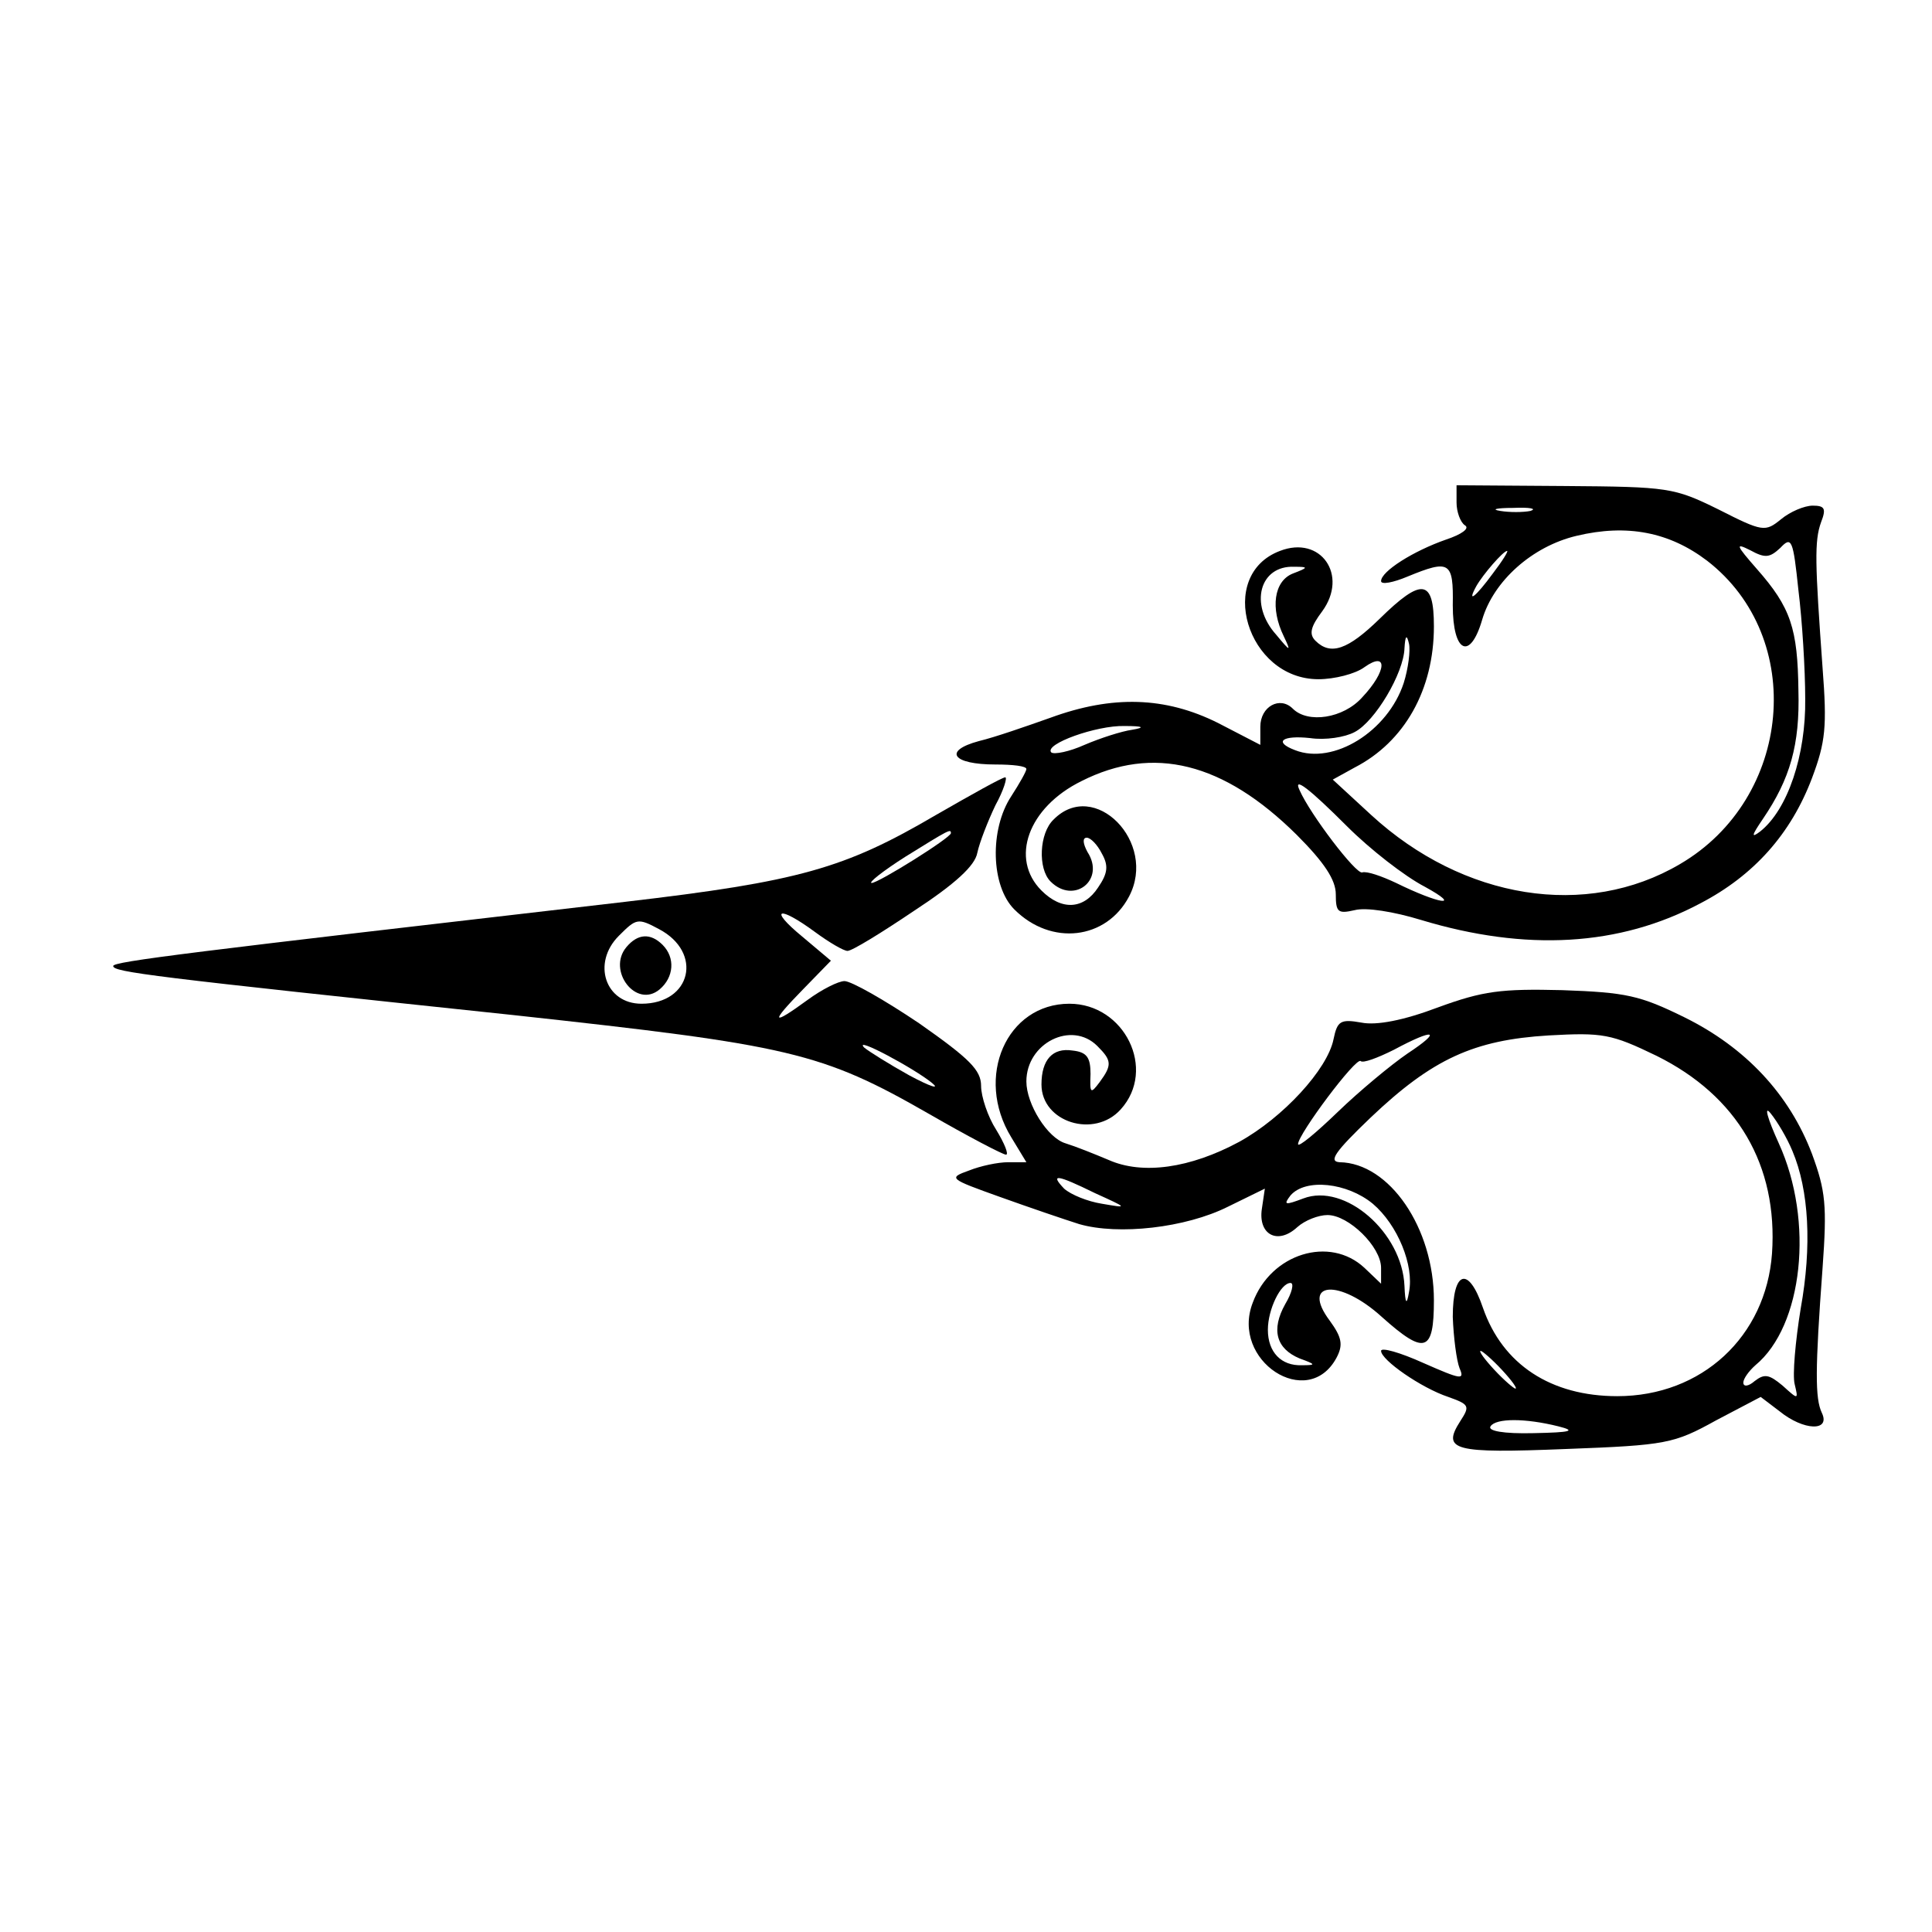 <?xml version="1.0" standalone="no"?>
<!DOCTYPE svg PUBLIC "-//W3C//DTD SVG 20010904//EN"
 "http://www.w3.org/TR/2001/REC-SVG-20010904/DTD/svg10.dtd">
<svg version="1.0" xmlns="http://www.w3.org/2000/svg"
 width="256pt" height="256pt" viewBox="0 0 256 256"
 preserveAspectRatio="xMidYMid meet">

<g transform="translate(0,256) scale(0.1,-0.1)"
fill="#000000" stroke="none">
<path d="M1930 1894 c0 -12 5 -26 11 -30 7 -4 -4 -12 -25 -19 -43 -15 -86 -42
-86 -55 0 -5 16 -2 35 6 56 23 61 20 60 -38 0 -63 23 -74 39 -19 15 51 66 97
125 111 67 16 123 5 173 -33 132 -102 113 -315 -36 -402 -124 -73 -287 -47
-409 65 l-51 47 29 16 c66 34 105 103 105 187 0 63 -16 65 -72 10 -42 -41 -65
-49 -85 -29 -9 9 -6 19 9 39 35 48 -2 101 -56 80 -85 -32 -44 -170 51 -170 21
0 49 7 61 16 31 22 30 -5 -3 -40 -25 -28 -72 -35 -92 -15 -17 17 -43 3 -43
-24 l0 -24 -56 29 c-70 35 -140 37 -222 7 -31 -11 -74 -26 -95 -31 -48 -13
-35 -31 22 -31 23 0 41 -2 41 -6 0 -3 -9 -19 -20 -36 -29 -44 -27 -119 4 -150
49 -49 122 -40 152 17 38 72 -46 157 -100 102 -19 -18 -21 -65 -4 -82 31 -31
73 2 49 39 -6 11 -7 19 -1 19 5 0 14 -9 20 -21 9 -16 8 -26 -5 -45 -19 -29
-48 -31 -75 -4 -42 42 -18 110 53 145 95 48 188 25 285 -71 37 -37 52 -60 52
-79 0 -24 3 -26 25 -21 15 4 52 -2 88 -13 139 -42 263 -35 370 22 71 37 120
92 148 166 18 48 20 68 14 146 -10 139 -11 168 -2 193 7 18 5 22 -11 22 -11 0
-30 -8 -42 -18 -21 -17 -24 -17 -83 13 -59 29 -66 30 -204 31 l-143 1 0 -23z
m98 -11 c-10 -2 -28 -2 -40 0 -13 2 -5 4 17 4 22 1 32 -1 23 -4z m364 -249 c1
-74 -23 -147 -60 -176 -12 -9 -11 -5 4 17 36 53 49 98 47 170 -1 82 -10 110
-55 161 -28 32 -29 35 -9 25 20 -11 26 -10 40 3 15 16 17 11 24 -56 5 -40 9
-105 9 -144z m-414 166 c-22 -30 -35 -41 -22 -17 9 16 36 47 41 47 2 0 -6 -13
-19 -30z m-265 0 c-25 -10 -30 -46 -12 -83 10 -21 9 -21 -10 2 -36 40 -22 92
24 90 19 0 19 -1 -2 -9z m147 -145 c-21 -64 -93 -109 -144 -89 -29 11 -17 20
20 16 20 -3 46 1 59 8 27 14 65 78 66 111 1 17 3 19 6 6 2 -9 -1 -33 -7 -52z
m-360 -62 c-14 -2 -42 -11 -63 -20 -20 -9 -40 -13 -44 -10 -10 11 60 36 97 35
25 0 28 -2 10 -5z m285 -128 c30 -30 76 -66 103 -80 51 -28 19 -23 -38 5 -19
9 -39 16 -45 14 -8 -3 -69 77 -83 109 -9 19 13 2 63 -48z"/>
<path d="M1240 1480 c-121 -71 -181 -88 -412 -115 -579 -67 -678 -79 -678 -85
0 -8 47 -14 530 -65 367 -40 408 -49 551 -131 52 -30 98 -54 102 -54 4 0 -2
15 -13 33 -11 17 -20 44 -20 58 0 21 -15 36 -82 83 -46 31 -90 56 -99 56 -8 0
-30 -11 -49 -25 -48 -35 -50 -31 -6 14 l37 38 -38 32 c-45 37 -32 42 17 6 19
-14 38 -25 43 -25 6 0 45 24 88 53 55 36 81 60 84 77 3 14 14 42 24 63 11 20
16 37 13 37 -4 0 -45 -23 -92 -50z m20 -24 c0 -6 -96 -66 -105 -66 -5 0 15 16
45 35 58 36 60 37 60 31z m-387 -127 c59 -31 43 -99 -23 -99 -48 0 -66 54 -30
90 23 23 25 24 53 9z m362 -204 c11 -9 -2 -5 -30 10 -27 15 -54 32 -60 37 -15
16 67 -28 90 -47z"/>
<path d="M830 1305 c-26 -31 13 -82 44 -56 19 16 21 42 4 59 -16 16 -33 15
-48 -3z"/>
<path d="M1905 1225 c-45 -17 -81 -24 -101 -20 -28 5 -32 2 -37 -22 -8 -40
-67 -104 -125 -136 -65 -35 -128 -44 -173 -24 -19 8 -44 18 -57 22 -24 7 -52
52 -52 82 0 51 60 81 94 47 19 -19 20 -25 3 -48 -12 -16 -13 -15 -12 11 0 22
-5 29 -24 31 -26 4 -41 -12 -41 -45 0 -50 70 -72 105 -33 48 53 5 140 -68 140
-83 0 -126 -97 -77 -177 l20 -33 -24 0 c-14 0 -37 -5 -52 -11 -28 -10 -26 -11
41 -35 39 -14 86 -30 105 -36 52 -15 141 -5 197 23 l49 24 -4 -27 c-5 -34 21
-48 47 -24 10 9 28 16 40 16 28 0 71 -42 71 -70 l0 -21 -22 21 c-46 43 -124
19 -148 -46 -30 -77 73 -144 111 -73 9 17 7 27 -9 49 -39 52 13 56 69 5 57
-51 69 -47 69 22 0 96 -59 182 -125 183 -15 1 -6 14 41 59 82 78 137 103 236
109 72 4 83 2 143 -27 107 -53 161 -145 153 -262 -8 -110 -93 -189 -205 -189
-88 0 -152 42 -178 117 -19 56 -40 50 -40 -12 1 -27 5 -58 9 -68 7 -16 2 -15
-48 7 -31 14 -56 21 -56 16 0 -12 53 -49 89 -61 28 -10 29 -12 16 -32 -25 -39
-9 -43 140 -37 133 5 143 7 199 38 l59 31 25 -19 c32 -26 68 -27 56 -2 -9 19
-9 57 1 192 6 83 4 102 -14 151 -30 79 -88 141 -169 181 -59 29 -77 33 -162
36 -81 2 -105 -1 -165 -23z m-40 -61 c-22 -15 -64 -50 -92 -77 -29 -28 -53
-48 -53 -43 0 13 77 116 83 110 3 -3 22 4 44 15 54 29 65 26 18 -5z m510 -129
c22 -52 26 -126 11 -209 -7 -43 -11 -88 -8 -100 5 -21 5 -21 -16 -2 -18 15
-24 16 -37 6 -8 -7 -15 -8 -15 -2 0 5 7 15 16 23 63 52 78 191 31 294 -15 33
-20 51 -11 40 9 -11 22 -33 29 -50z m-924 -56 c44 -20 44 -20 9 -14 -19 3 -41
12 -50 20 -19 20 -10 19 41 -6z m368 -14 c33 -28 55 -82 48 -117 -3 -18 -5
-16 -6 8 -3 71 -79 137 -134 116 -24 -9 -27 -9 -17 4 20 23 75 17 109 -11z
m-116 -133 c-19 -34 -12 -59 19 -72 22 -8 22 -9 3 -9 -27 -1 -45 17 -45 47 0
27 17 62 30 62 5 0 2 -13 -7 -28z m287 -87 c13 -14 21 -25 18 -25 -2 0 -15 11
-28 25 -13 14 -21 25 -18 25 2 0 15 -11 28 -25z m75 -75 c24 -6 17 -8 -33 -9
-40 -1 -61 3 -57 9 7 11 46 11 90 0z"/>
</g>
</svg>
